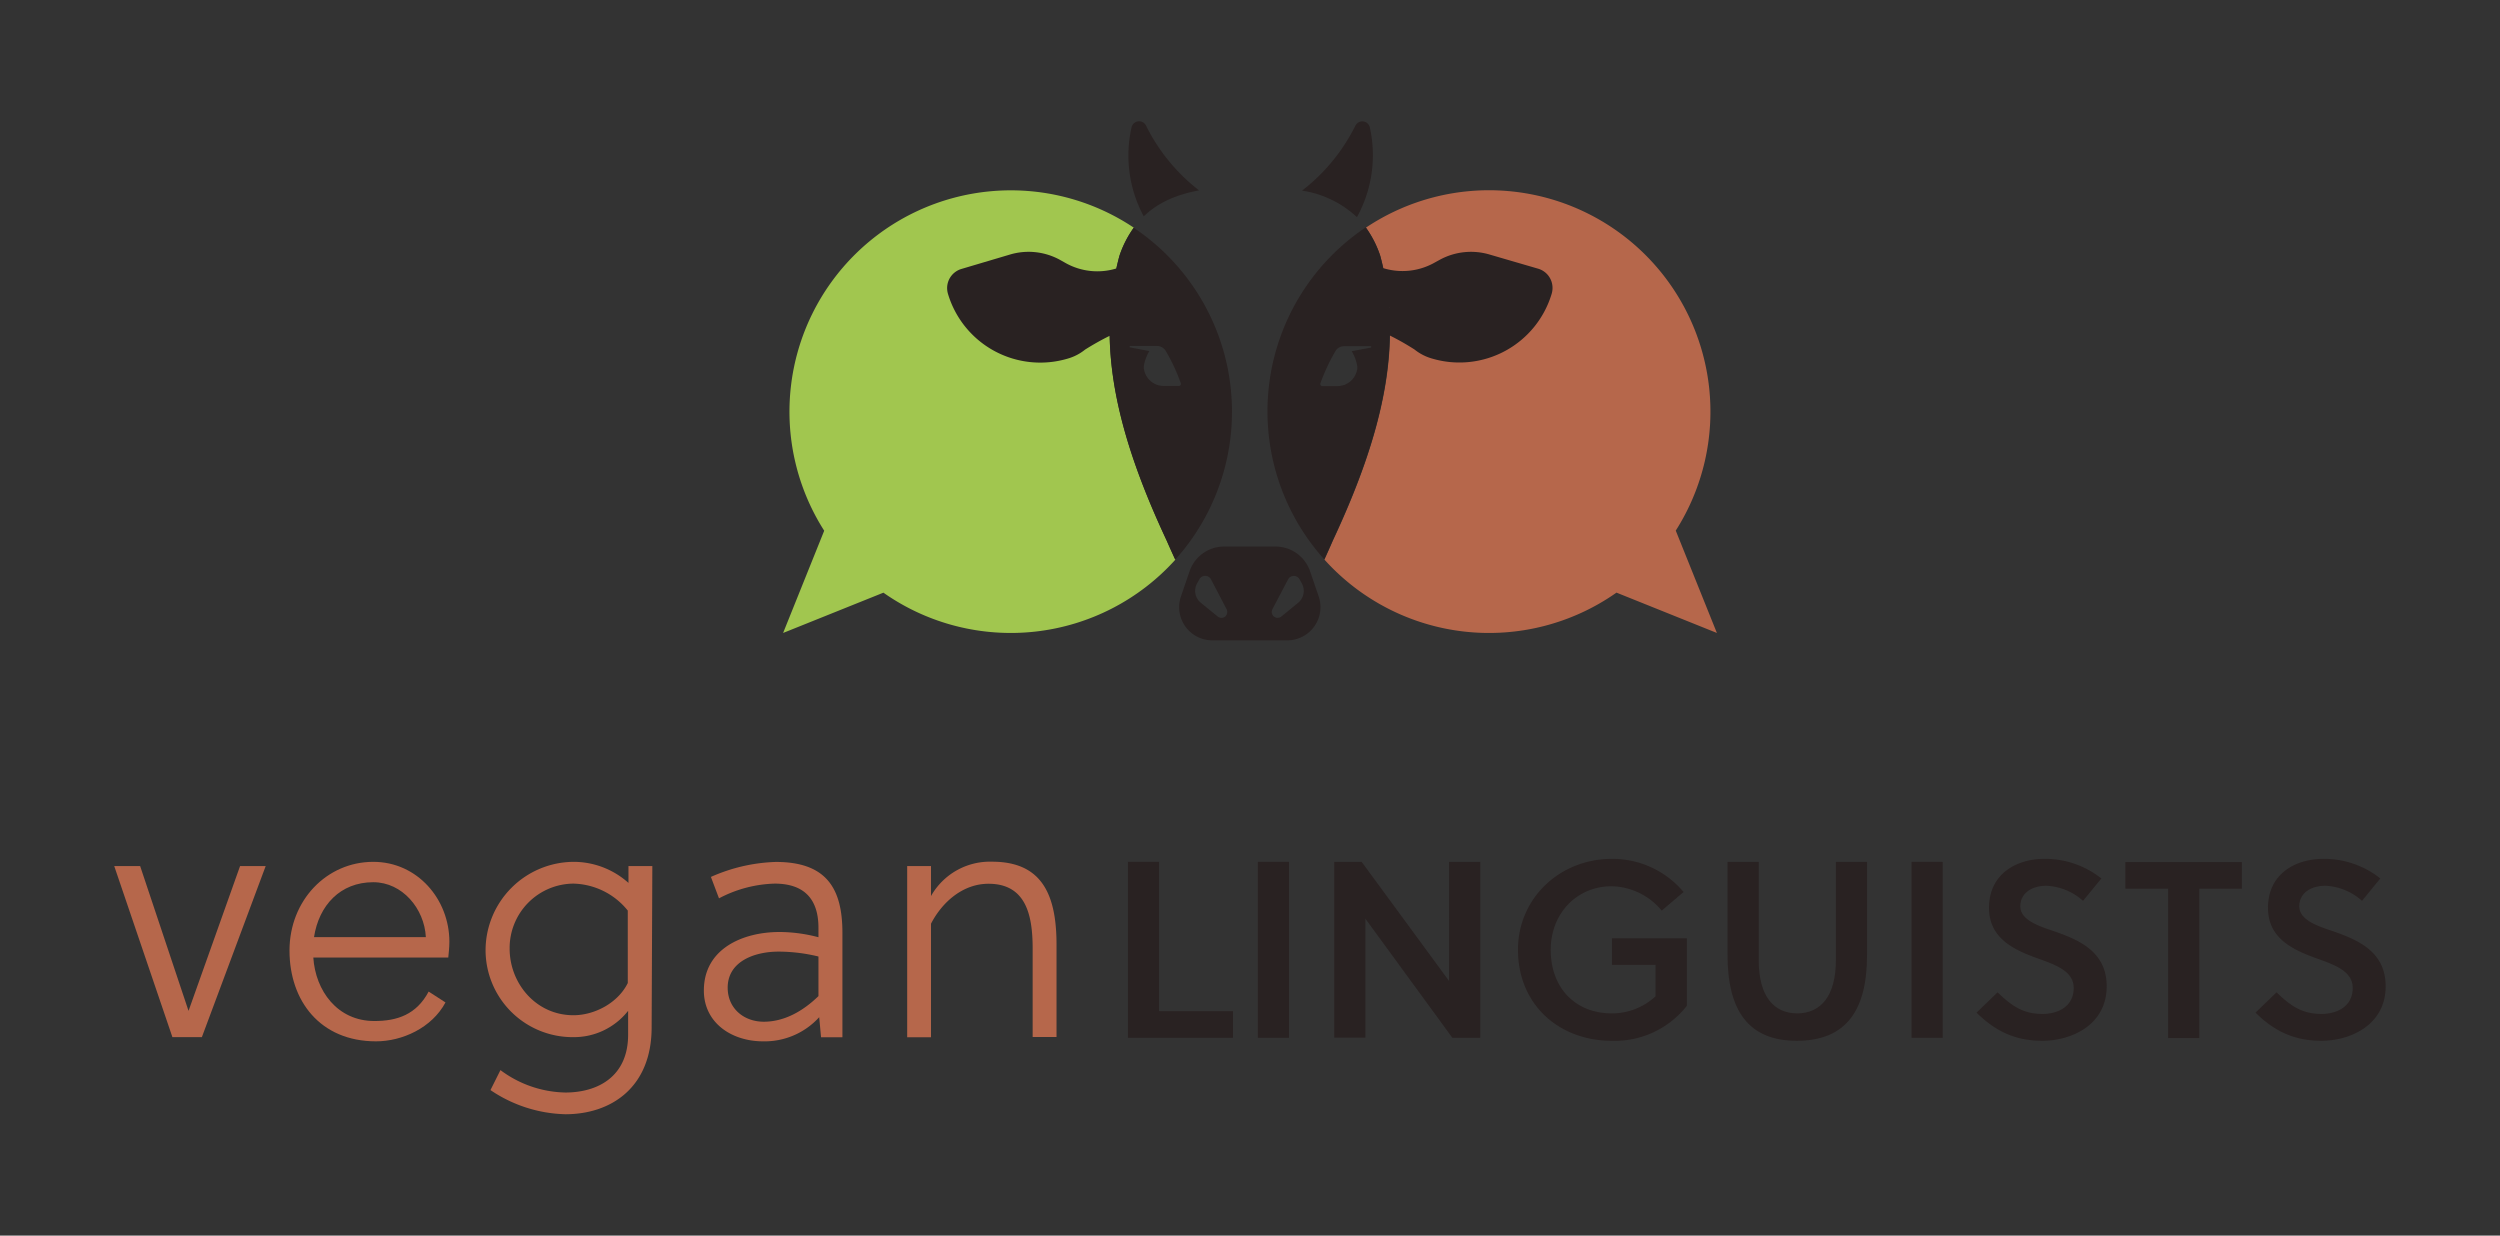 <svg id="Layer_1" data-name="Layer 1" xmlns="http://www.w3.org/2000/svg" viewBox="0 0 500.7 247.46"><rect x="0" y="0" width="500.7" height="247.46" fill="#333333" stroke="none"/><defs><style>.cls-1{fill:#b6674b;}.cls-2{fill:#292222;}.cls-3{fill:#a1c64f;}.cls-4{fill:#fff;}</style></defs><path class="cls-1" d="M22.88,173.46h5.19l9.69,29,10.32-29h5.13L40.43,207.72h-5.9Z"/><path class="cls-1" d="M62.75,191.78c.43,6.6,4.78,12.71,12.22,12.71,4.56,0,8.43-1.27,10.88-5.9l3.37,2.18c-2.74,5.12-8.7,7.79-13.9,7.79-11.23,0-17.34-8.14-17.34-18.18s7.44-17.77,16.78-17.77c8.85,0,15.24,7.52,15.24,16,0,1.12-.15,2.53-.22,3.16Zm12-15.09c-6.6,0-10.88,4.63-11.86,11H85.29C85,182,80.59,176.69,74.76,176.69Z"/><path class="cls-1" d="M130.51,205.75c0,12.08-8.15,17.41-17.28,17.41a27.86,27.86,0,0,1-15-4.84l2-4a22.38,22.38,0,0,0,13,4.49c6.46,0,12.57-3.16,12.57-11.58v-4.78a13.81,13.81,0,0,1-11,5.27,17.44,17.44,0,0,1-17.55-17.41,17.74,17.74,0,0,1,17.62-17.7,16.46,16.46,0,0,1,11,4.22v-3.37h4.78Zm-4.78-23.38a14.41,14.41,0,0,0-10.88-5.4A12.89,12.89,0,0,0,102.07,190c0,6.95,5.27,13.33,12.78,13.33,4.21,0,8.92-2.45,10.88-6.45Z"/><path class="cls-1" d="M164.07,203.72a14.74,14.74,0,0,1-11.24,4.84c-6.32,0-11.86-3.72-11.86-10.18,0-8.42,7.86-11.72,15.16-11.72a31,31,0,0,1,7.79,1.05v-1.9c0-5.68-2.8-8.84-8.77-8.84A25.29,25.29,0,0,0,144,179.92l-1.62-4.29a34.44,34.44,0,0,1,13-3c10.18,0,13.34,5.34,13.34,14.19v20.92h-4.28Zm-8.15-13.13c-4.7,0-10.18,1.89-10.18,7.23,0,4.14,3.23,6.81,7.23,6.81s7.73-2,10.95-5.13v-7.93A34,34,0,0,0,155.92,190.59Z"/><path class="cls-1" d="M186.46,173.46v6a13.55,13.55,0,0,1,12.22-6.88c9.76,0,12.92,6.25,12.92,16.57v18.54h-4.78V190c0-6.46-1.19-13-8.84-13-5.13,0-9.27,3.65-11.52,8v22.75h-4.77V173.46Z"/><path class="cls-2" d="M225.9,207.85V172.61h6.24v29.9h14.8v5.34Z"/><path class="cls-2" d="M251.92,207.85V172.61h6.24v35.24Z"/><path class="cls-2" d="M290.88,207.85,273.46,184v23.81h-6.24V172.61h5.49l17.51,23.86V172.61h6.25v35.24Z"/><path class="cls-2" d="M322.84,193.25v-5.33h15v13.53a18.37,18.37,0,0,1-15,7c-10.72,0-18.82-7.35-18.82-18.22,0-10.37,8.4-18.22,18.82-18.22a18.63,18.63,0,0,1,14.35,6.64l-4.38,3.73a13.36,13.36,0,0,0-10-4.88c-7.05,0-12.23,5.48-12.23,12.73,0,7.7,5,12.73,12.23,12.73a12.85,12.85,0,0,0,8.76-3.42v-6.29Z"/><path class="cls-2" d="M373.93,191.29c0,11.07-4.18,17.16-14.09,17.16-9.67,0-13.85-6.09-13.85-17.16V172.61h6.25v19.73c0,7.15,3,10.62,7.7,10.62s7.75-3.47,7.75-10.62V172.61h6.24Z"/><path class="cls-2" d="M382.84,207.85V172.61h6.24v35.24Z"/><path class="cls-2" d="M409.87,177.4c-2.92,0-5.24,1.46-5.24,4.12s3.48,3.88,6.3,4.83c5.18,1.77,11,4.08,11,11.18,0,7.75-7.05,10.92-12.89,10.92-5.33,0-9.36-1.86-13.18-5.64l4.22-4.07c3.07,3,5.39,4.33,9,4.33,3.12,0,6.24-1.51,6.24-5.19,0-3.37-3.57-4.63-7.24-5.94-4.73-1.71-9.72-4-9.72-10.12,0-6.69,5.34-9.81,11.13-9.81a18.1,18.1,0,0,1,11.37,3.93l-3.67,4.48A11.78,11.78,0,0,0,409.87,177.4Z"/><path class="cls-2" d="M440.47,178v29.9h-6.24V178h-8.56v-5.34H449V178Z"/><path class="cls-2" d="M465.74,177.4c-2.92,0-5.24,1.46-5.24,4.12s3.48,3.88,6.3,4.83c5.18,1.77,11,4.08,11,11.18,0,7.75-7.05,10.92-12.89,10.92-5.33,0-9.36-1.86-13.18-5.64l4.22-4.07c3.07,3,5.39,4.33,9,4.33,3.13,0,6.25-1.51,6.25-5.19,0-3.37-3.58-4.63-7.25-5.94-4.73-1.71-9.72-4-9.72-10.12,0-6.69,5.34-9.81,11.13-9.81a18.1,18.1,0,0,1,11.37,3.93l-3.67,4.48A11.75,11.75,0,0,0,465.74,177.4Z"/><path class="cls-1" d="M343.86,126.77l-20.11-8.08a44.34,44.34,0,0,1-58.49-6.61c.53-1.17,1.11-2.45,1.71-3.84,10.19-21.79,14.16-39.57,9.48-57a21.08,21.08,0,0,0-2.88-5.65,44.34,44.34,0,0,1,62.05,60.68Z"/><path class="cls-3" d="M235.41,112.08a44.35,44.35,0,0,1-58.48,6.62l-20.09,8.07,8.23-20.48a44.33,44.33,0,0,1,62-60.7,21.08,21.08,0,0,0-2.88,5.65c-4.68,17.43-.71,35.21,9.48,57C234.29,109.63,234.87,110.91,235.41,112.08Z"/><path class="cls-2" d="M271.77,43.49a20.57,20.57,0,0,0-11-5.31,37.48,37.48,0,0,0,10.68-13,1.55,1.55,0,0,1,2.91.37A25.74,25.74,0,0,1,271.77,43.49Z"/><path class="cls-2" d="M240.15,38.13c-4.31.8-8.11,2.33-11.08,5.2a25.67,25.67,0,0,1-2.45-17.8,1.55,1.55,0,0,1,2.91-.37A37.24,37.24,0,0,0,240.15,38.13Z"/><path class="cls-2" d="M308.08,53.82,298.41,51a13.09,13.09,0,0,0-10,1l-1.33.73a13.06,13.06,0,0,1-9.95,1h-.05l-.05,0c-.18-.84-.39-1.7-.62-2.54a21.08,21.08,0,0,0-2.88-5.65,44.33,44.33,0,0,0-8.31,66.49c.53-1.17,1.11-2.45,1.71-3.84,7.12-15.22,11.2-28.48,11.41-41A52.87,52.87,0,0,1,283.3,70a9.92,9.92,0,0,0,3.48,1.8,19.29,19.29,0,0,0,24-13,4.13,4.13,0,0,0,.16-1.14A4,4,0,0,0,308.08,53.82Zm-33.5,15.79-3.86.73a9,9,0,0,1,1.12,3c0,.14,0,.27,0,.41a3.68,3.68,0,0,1-.3,1.15,4,4,0,0,1-.31.58.31.31,0,0,0-.08.13,3.37,3.37,0,0,1-.46.54,3.14,3.14,0,0,1-.59.49,6.52,6.52,0,0,1-.68.38,3.39,3.39,0,0,1-.77.22,3.59,3.59,0,0,1-.81.09h-3a.42.42,0,0,1-.39-.55,37.76,37.76,0,0,1,3-6.44,2,2,0,0,1,1.78-1h5.29A.15.15,0,0,1,274.58,69.61Z"/><path class="cls-2" d="M227.09,45.59a21.08,21.08,0,0,0-2.88,5.65c-.23.84-.43,1.7-.62,2.54l-.05,0h0a13,13,0,0,1-9.94-1L212.21,52a13.07,13.07,0,0,0-10-1l-9.67,2.87a4,4,0,0,0-2.85,3.81,4.13,4.13,0,0,0,.16,1.14,19.29,19.29,0,0,0,24,13,9.78,9.78,0,0,0,3.47-1.8,54.27,54.27,0,0,1,4.92-2.76c.22,12.55,4.3,25.81,11.41,41,.6,1.39,1.18,2.67,1.72,3.84a44.32,44.32,0,0,0-8.32-66.49Zm9,31.71h-3a3.59,3.59,0,0,1-.81-.09,3.25,3.25,0,0,1-.77-.22,6.66,6.66,0,0,1-.69-.38,3.07,3.07,0,0,1-.58-.49,2.59,2.59,0,0,1-.46-.54.91.91,0,0,0-.08-.13,4.08,4.08,0,0,1-.32-.58,4.32,4.32,0,0,1-.3-1.15c0-.14,0-.27,0-.41a9,9,0,0,1,1.11-3l-3.85-.73a.15.15,0,0,1,.07-.29h5.28a2.07,2.07,0,0,1,1.79,1,37,37,0,0,1,3,6.44A.42.42,0,0,1,236.06,77.3Z"/><path class="cls-4" d="M222.45,61.71l0-.22Z"/><path class="cls-2" d="M264.11,119.46l-1.71-5a7.32,7.32,0,0,0-6.92-5H245.15a7.31,7.31,0,0,0-6.92,5l-1.71,5a6.64,6.64,0,0,0,6.29,8.79h15A6.65,6.65,0,0,0,264.11,119.46Zm-19,4.18a1.19,1.19,0,0,1-1.23-.16l-3.38-2.76a3.08,3.08,0,0,1-.75-3.88l.47-.83a1.32,1.32,0,0,1,2.31,0l3.13,6a1.16,1.16,0,0,1,.13.54A1.18,1.18,0,0,1,245.15,123.64ZM260,120.72l-3.38,2.76a1.18,1.18,0,0,1-1.92-.91,1.3,1.3,0,0,1,.13-.54l3.15-6a1.31,1.31,0,0,1,2.3,0l.46.83A3.09,3.09,0,0,1,260,120.72Z"/><path class="cls-4" d="M278.21,61.71a1.42,1.42,0,0,0,0-.22Z"/></svg>